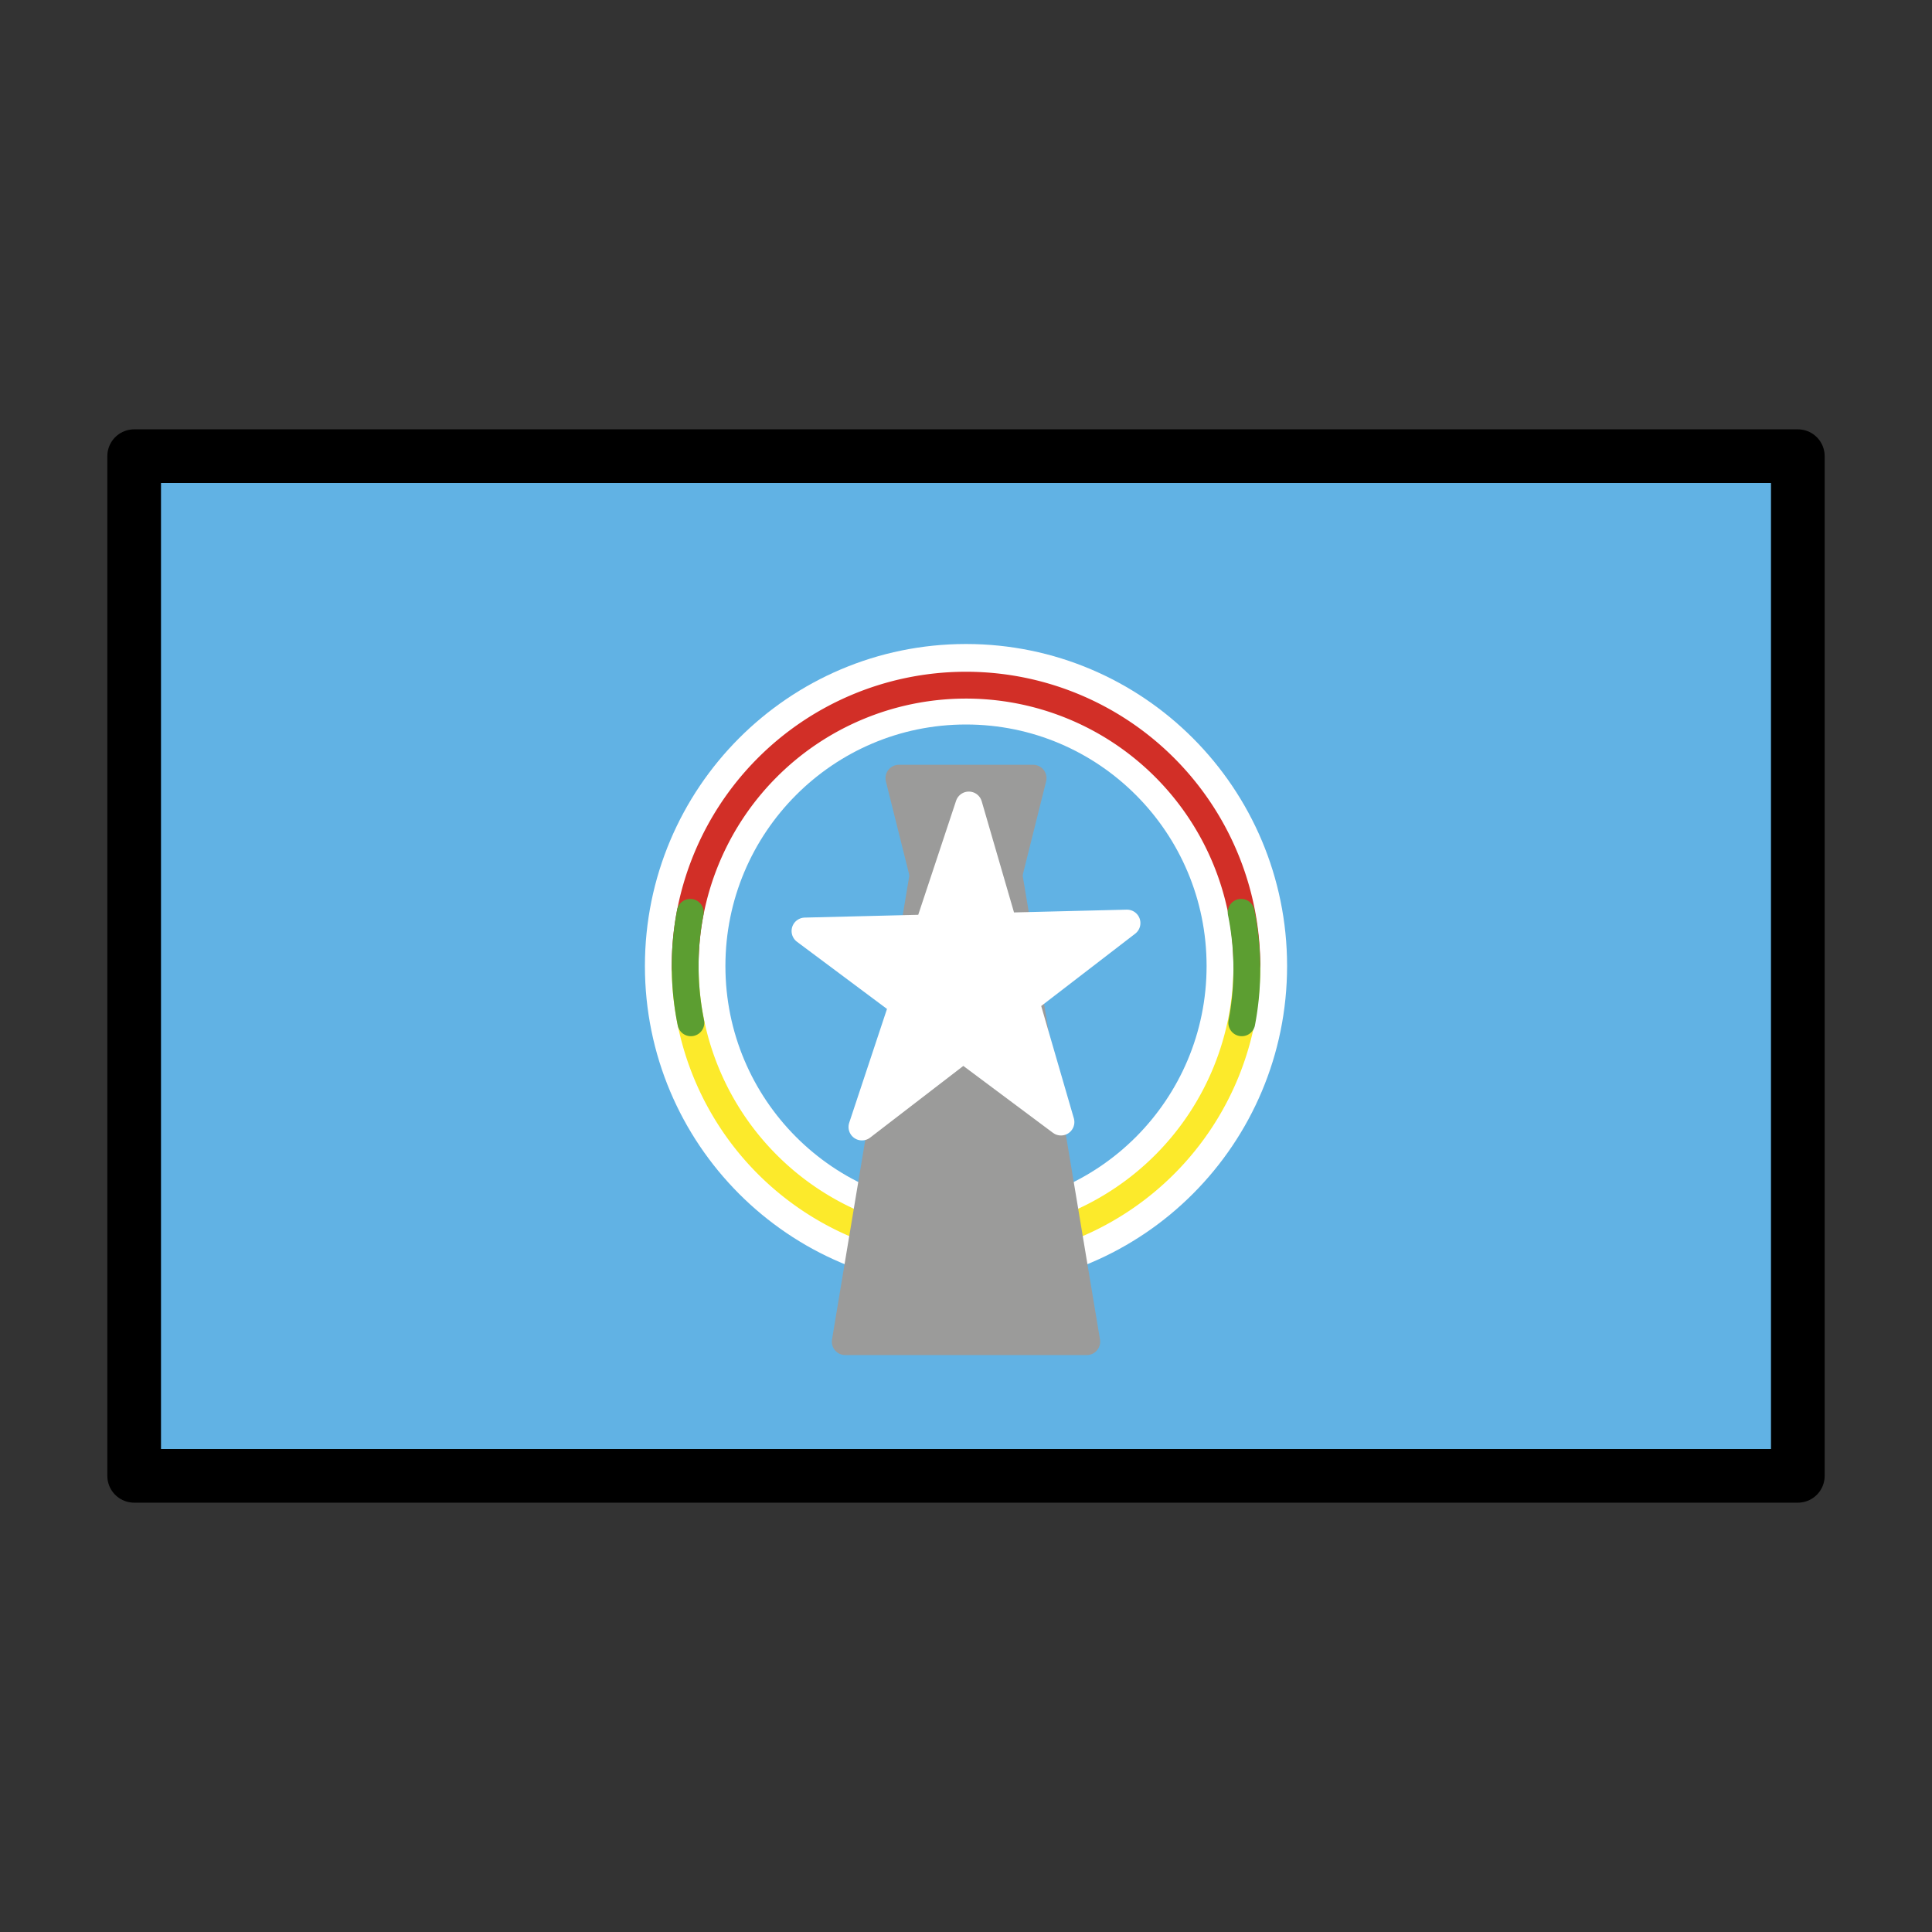 <svg viewBox="0 0 72 72" xmlns="http://www.w3.org/2000/svg"><rect x="0" y="0" width="72" height="72" fill="#333333" stroke="none"/><path d="m5 17h62v38h-62z" fill="#61b2e4"/><ellipse cx="36" cy="36" fill="none" rx="10.466" ry="10.5" stroke="#fff" stroke-miterlimit="10" stroke-width="3"/><g stroke-linecap="round" stroke-linejoin="round"><path d="m46.466 35.931a10.466 10.466 0 1 1 -20.932.137" fill="none" stroke="#fcea2b"/><path d="m25.534 36.069a10.466 10.466 0 1 1 20.932-.137" fill="none" stroke="#d22f27"/><path d="m40.5 50h-9l3-18h3z" fill="#9b9b9a" stroke="#9b9b9a"/><path d="m38.5 29h-5l1 4h3z" fill="#9b9b9a" stroke="#9b9b9a"/><path d="m32.122 42 3.983-12 3.434 11.816-9.539-7.12 12-.296z" fill="#fff" stroke="#fff"/><path d="m25.747 38.116a10.642 10.642 0 0 1 -.023-4.116" fill="none" stroke="#5c9e31"/><path d="m46.254 34a10.639 10.639 0 0 1 .023 4.116" fill="none" stroke="#5c9e31"/><path d="m5 17h62v38h-62z" fill="none" stroke="#000" stroke-width="2"/></g></svg>
